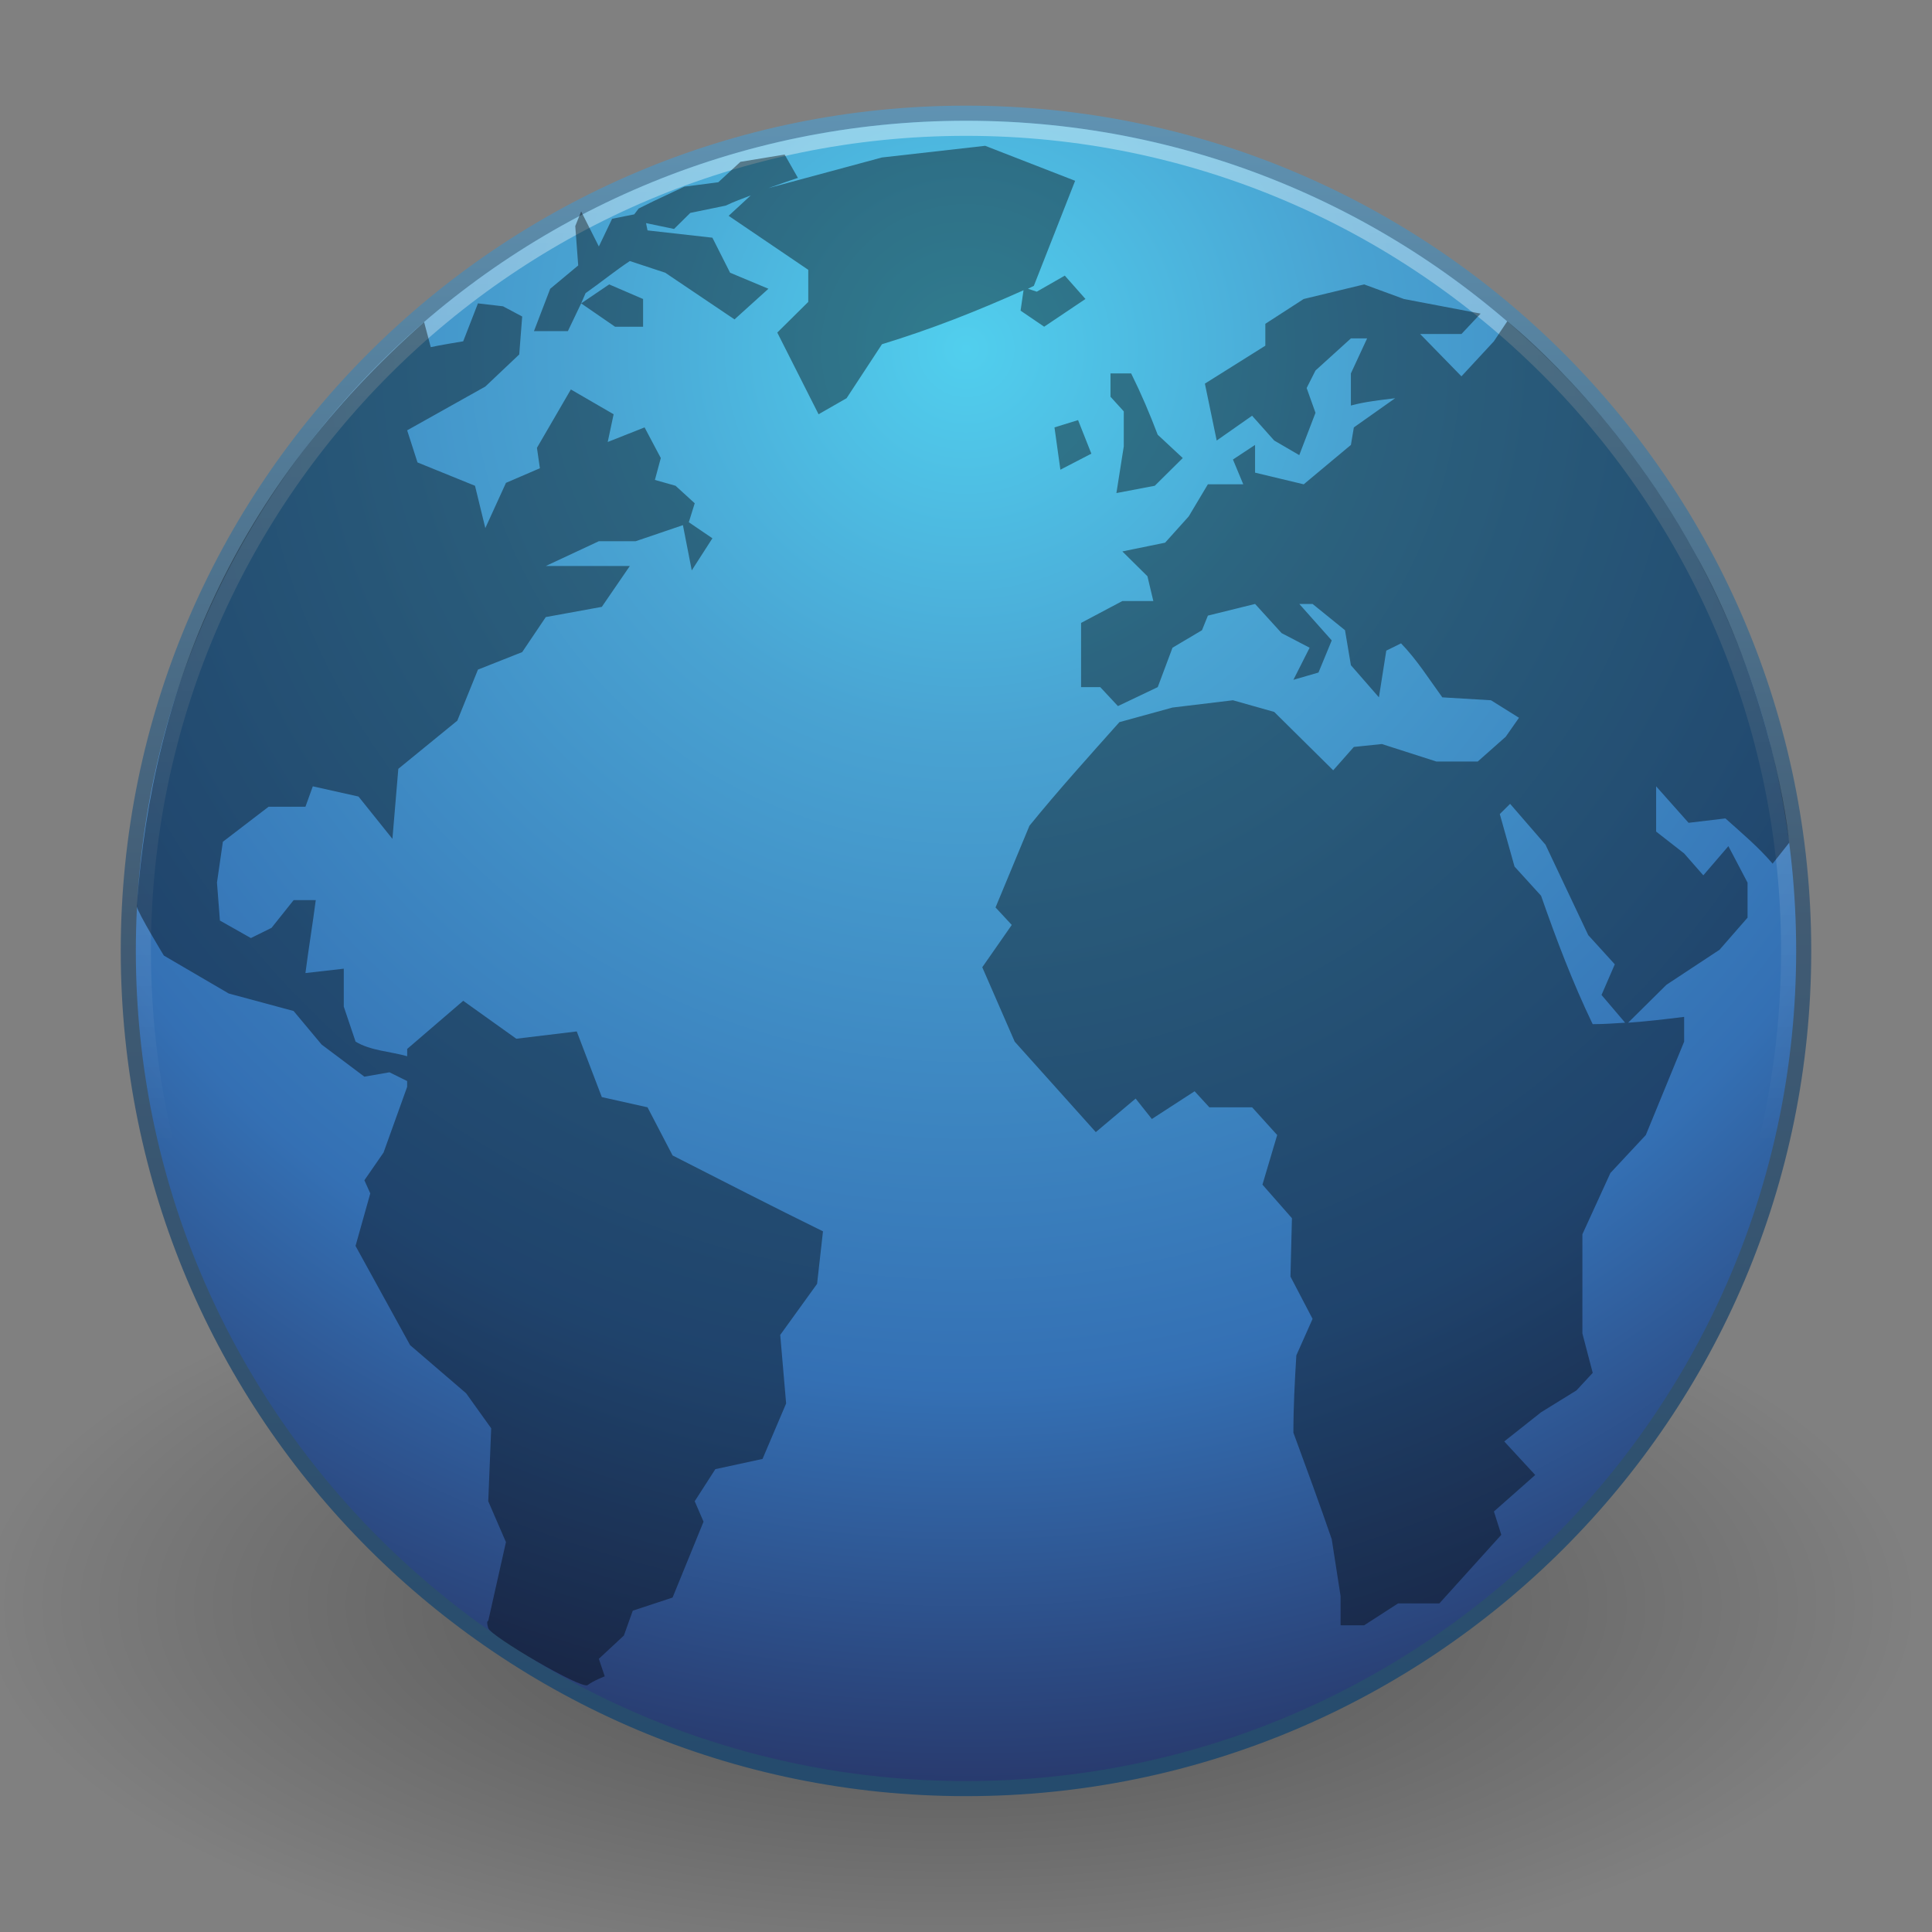 <?xml version="1.0" encoding="UTF-8" standalone="no"?>
<!-- Created with Inkscape (http://www.inkscape.org/) -->

<svg
   xmlns:dc="http://purl.org/dc/elements/1.1/"
   xmlns:cc="http://creativecommons.org/ns#"
   xmlns:rdf="http://www.w3.org/1999/02/22-rdf-syntax-ns#"
   xmlns:svg="http://www.w3.org/2000/svg"
   xmlns="http://www.w3.org/2000/svg"
   xmlns:xlink="http://www.w3.org/1999/xlink"
   xmlns:sodipodi="http://sodipodi.sourceforge.net/DTD/sodipodi-0.dtd"
   xmlns:inkscape="http://www.inkscape.org/namespaces/inkscape"
   version="1.1"
   width="128"
   height="128"
   id="svg3759"
   inkscape:version="0.91 r13725"
   sodipodi:docname="applications-internet.svg">
  <rect width="100%" height="100%" fill="#808080" stroke="none"/>
  <sodipodi:namedview
     pagecolor="#ffffff"
     bordercolor="#666666"
     borderopacity="1"
     objecttolerance="10"
     gridtolerance="10"
     guidetolerance="10"
     inkscape:pageopacity="0"
     inkscape:pageshadow="2"
     inkscape:window-width="1535"
     inkscape:window-height="876"
     id="namedview100979"
     showgrid="true"
     inkscape:zoom="4.0382514"
     inkscape:cx="56"
     inkscape:cy="71"
     inkscape:window-x="65"
     inkscape:window-y="24"
     inkscape:window-maximized="1"
     inkscape:current-layer="svg3759"
     inkscape:snap-global="false">
    <inkscape:grid
       type="xygrid"
       id="grid4087" />
  </sodipodi:namedview>
  <defs
     id="defs3761">
    <linearGradient
       x1="62.2"
       y1="-12.489"
       x2="62.2"
       y2="-1.462"
       id="linearGradient3697"
       xlink:href="#linearGradient4873"
       gradientUnits="userSpaceOnUse"
       gradientTransform="matrix(6.232,0,0,6.232,-323.619,84.878)" />
    <linearGradient
       id="linearGradient4873">
      <stop
         id="stop4875"
         style="stop-color:#ffffff;stop-opacity:1"
         offset="0" />
      <stop
         id="stop4877"
         style="stop-color:#ffffff;stop-opacity:0"
         offset="1" />
    </linearGradient>
    <radialGradient
       cx="61.24"
       cy="-8.726"
       r="9.755"
       fx="61.24"
       fy="-8.726"
       id="radialGradient3705"
       xlink:href="#linearGradient2867-449-88-871-390-598-476-591-434-148"
       gradientUnits="userSpaceOnUse"
       gradientTransform="matrix(0,10.028,-10.028,0,-23.502,-591.042)" />
    <linearGradient
       id="linearGradient2867-449-88-871-390-598-476-591-434-148">
      <stop
         id="stop4627"
         style="stop-color:#51cfee;stop-opacity:1"
         offset="0" />
      <stop
         id="stop4629"
         style="stop-color:#49a3d2;stop-opacity:1"
         offset="0.262" />
      <stop
         id="stop4631"
         style="stop-color:#3470b4;stop-opacity:1"
         offset="0.705" />
      <stop
         id="stop4633"
         style="stop-color:#273567;stop-opacity:1"
         offset="1" />
    </linearGradient>
    <linearGradient
       x1="20"
       y1="43"
       x2="20"
       y2="2.689"
       id="linearGradient3713"
       xlink:href="#linearGradient3707-319-631"
       gradientUnits="userSpaceOnUse"
       gradientTransform="matrix(2.789,0,0,2.789,-4.051,-2.831)" />
    <linearGradient
       id="linearGradient3707-319-631">
      <stop
         id="stop4637"
         style="stop-color:#254b6d;stop-opacity:1"
         offset="0" />
      <stop
         id="stop4639"
         style="stop-color:#415b73;stop-opacity:1"
         offset="0.5" />
      <stop
         id="stop4641"
         style="stop-color:#6195b5;stop-opacity:1"
         offset="1" />
    </linearGradient>
    <linearGradient
       id="linearGradient8838">
      <stop
         id="stop8840"
         style="stop-color:#000000;stop-opacity:1"
         offset="0" />
      <stop
         id="stop8842"
         style="stop-color:#000000;stop-opacity:0"
         offset="1" />
    </linearGradient>
    <radialGradient
       cx="62.625"
       cy="4.625"
       r="10.625"
       fx="62.625"
       fy="4.625"
       id="radialGradient3757"
       xlink:href="#linearGradient8838"
       gradientUnits="userSpaceOnUse"
       gradientTransform="matrix(6.032,0,0,2.439,-314.932,95.058)" />
  </defs>
  <g
     id="g4093">
    <path
       d="m 126.933,106.336 a 64.093,25.91 0 0 1 -128.186,0 64.093,25.91 0 1 1 128.186,0 z"
       id="path8836"
       style="opacity:0.4;fill:url(#radialGradient3757);fill-opacity:1;fill-rule:evenodd;stroke:none;stroke-width:1;marker:none;visibility:visible;display:inline;overflow:visible"
       inkscape:connector-curvature="0" />
    <path
       d="m 119.5,62.998 c 0,30.653 -24.85,55.502 -55.499,55.502 -30.652,0 -55.501,-24.849 -55.501,-55.502 C 8.5,32.347 33.349,7.5 64.001,7.5 c 30.649,0 55.499,24.847 55.499,55.498 l 0,0 z"
       id="path6495"
       style="fill:url(#radialGradient3705);fill-opacity:1;fill-rule:nonzero;stroke:url(#linearGradient3713);stroke-width:1;stroke-miterlimit:4;stroke-dasharray:none"
       inkscape:connector-curvature="0" />
    <path
       d="M 118.5,62.998 C 118.5,93.099 94.098,117.5 64.001,117.5 33.901,117.5 9.5,93.098 9.5,62.998 c 0,-30.099 24.401,-54.498 54.501,-54.498 30.097,0 54.499,24.399 54.499,54.498 l 0,0 z"
       id="path8655"
       style="opacity:0.4;fill:none;stroke:url(#linearGradient3697);stroke-width:1;stroke-miterlimit:4;stroke-opacity:1;stroke-dasharray:none"
       inkscape:connector-curvature="0" />
    <path
       sodipodi:nodetypes="ccccccccccccccccccccccccccccccccccccccccccccccccccccccccccccccccccccccccccccccccccccccccccccccccccccccccccccccccccccccccccccccccccccccccccccccccccccccccccccccccccccccccccccccccccccccccccccccccccccccccccccccccccccccccccccccccccccccccccccccccccccccccccccccccccccccccccccccccccccccccccccccccccccccccccccccccc"
       style="opacity:0.4;fill:#000000;fill-opacity:1;fill-rule:nonzero;stroke:none"
       id="path6534-7"
       d="m 65.27,9.66 -6.838,0.773 -7.522,2.03 c 0.641,-0.222 1.29,-0.464 1.954,-0.677 l -0.879,-1.547 -2.931,0.483 -1.465,1.353 -2.247,0.29 -2.052,0.967 -0.977,0.483 -0.293,0.387 -1.465,0.29 -0.879,1.837 -1.172,-2.32 -0.391,0.967 0.195,2.61 -1.856,1.547 -1.075,2.803 2.247,0 0.879,-1.837 0.293,-0.677 c 0.988,-0.691 1.925,-1.461 2.931,-2.127 l 2.345,0.773 c 1.526,1.026 3.064,2.069 4.591,3.093 l 2.247,-2.03 -2.54,-1.063 -1.172,-2.32 -4.298,-0.483 -0.098,-0.483 1.856,0.387 1.075,-1.063 2.345,-0.483 c 0.555,-0.267 1.101,-0.459 1.661,-0.677 l -1.465,1.353 5.275,3.577 0,2.127 -2.052,2.03 2.735,5.413 1.856,-1.063 2.345,-3.577 c 3.296,-1.008 6.267,-2.182 9.378,-3.577 l -0.195,1.353 1.563,1.063 2.735,-1.837 -1.368,-1.547 -1.856,1.063 -0.586,-0.193 c 0.135,-0.061 0.256,-0.131 0.391,-0.193 l 2.735,-6.96 z m -26.767,10.44 2.247,1.547 1.856,0 0,-1.837 -2.247,-0.967 z m 51.874,-1.257 -4.005,0.967 -2.54,1.643 0,1.45 -4.005,2.513 0.782,3.77 2.345,-1.643 1.465,1.643 1.661,0.967 1.075,-2.803 -0.586,-1.643 0.586,-1.16 2.345,-2.127 1.075,0 -1.075,2.32 0,2.127 c 0.966,-0.26 1.942,-0.362 2.931,-0.483 l -2.735,1.933 -0.195,1.16 -3.126,2.61 -3.224,-0.773 0,-1.837 -1.465,0.967 0.684,1.643 -2.345,0 -1.27,2.127 -1.563,1.74 -2.833,0.58 1.661,1.643 0.391,1.643 -2.052,0 -2.735,1.45 0,4.253 1.27,0 1.172,1.257 2.638,-1.257 0.977,-2.61 1.954,-1.16 0.391,-0.967 3.126,-0.773 1.758,1.933 1.856,0.967 -1.075,2.127 1.661,-0.483 0.879,-2.127 -2.149,-2.417 0.879,0 2.149,1.74 0.391,2.32 1.856,2.127 0.488,-3.093 0.977,-0.483 c 1.04,1.068 1.86,2.374 2.735,3.577 l 3.224,0.193 1.856,1.16 -0.879,1.257 -1.856,1.643 -2.735,0 -3.615,-1.16 -1.856,0.193 -1.368,1.547 -3.908,-3.867 -2.735,-0.773 -4.005,0.483 -3.517,0.967 c -2.006,2.251 -4.06,4.526 -5.959,6.863 l -2.247,5.413 1.075,1.16 -1.954,2.803 2.149,4.93 c 1.788,2.002 3.587,3.99 5.373,5.993 l 2.638,-2.223 1.075,1.353 2.833,-1.837 0.977,1.063 2.833,0 1.661,1.837 -0.977,3.287 1.954,2.223 -0.098,3.867 1.465,2.803 -1.075,2.417 c -0.105,1.733 -0.195,3.39 -0.195,5.123 0.862,2.348 1.726,4.691 2.54,7.057 l 0.586,3.77 0,1.933 1.563,0 2.247,-1.45 2.735,0 4.103,-4.543 -0.488,-1.547 2.735,-2.417 -2.052,-2.223 2.442,-1.933 2.345,-1.45 1.075,-1.16 -0.684,-2.61 c 0,-2.197 10e-6,-4.376 0,-6.573 l 1.856,-4.06 2.345,-2.513 2.54,-6.187 0,-1.643 c -1.264,0.158 -2.475,0.3 -3.712,0.387 l 2.54,-2.513 3.517,-2.32 1.856,-2.127 0,-2.32 c -0.421,-0.786 -0.846,-1.631 -1.27,-2.417 l -1.661,1.933 -1.27,-1.45 -1.856,-1.45 0,-2.997 2.149,2.417 2.442,-0.29 c 1.102,0.99 2.16,1.87 3.126,2.997 l 1.096,-1.383 C 118.309,53.263 116.759,44.582 112.248,36.561 106.976,26.921 99.954,21.385 99.861,21.285 l -0.888,1.328 -2.149,2.32 -2.735,-2.803 2.735,0 1.27,-1.353 -5.08,-0.967 z m -58.712,1.257 -0.977,2.513 c 0,0 -1.71,0.279 -2.149,0.387 L 28.098,21.337 C 15.585,32.366 10.088,45.529 9.062,60.054 c 0.104,0.483 1.794,3.255 1.794,3.255 l 4.298,2.513 4.298,1.16 1.856,2.223 2.833,2.127 1.661,-0.29 1.172,0.58 0,0.387 -1.563,4.35 -1.27,1.837 0.391,0.87 -0.977,3.48 3.615,6.573 3.712,3.19 1.661,2.32 -0.195,4.833 1.172,2.707 -1.172,5.22 c 0,0 -0.156,-0.043 0,0.483 0.158,0.526 6.177,4.068 6.583,3.77 0.404,-0.304 1.135,-0.58 1.135,-0.58 l -0.391,-1.16 1.661,-1.547 0.586,-1.643 2.638,-0.87 2.052,-5.027 -0.586,-1.353 1.368,-2.127 3.126,-0.677 1.563,-3.673 -0.391,-4.543 2.442,-3.383 0.391,-3.48 c -3.351,-1.644 -6.639,-3.334 -9.964,-5.027 l -1.661,-3.19 -3.028,-0.677 -1.661,-4.35 -4.005,0.483 -3.517,-2.513 -3.712,3.19 0,0.483 c -1.112,-0.318 -2.429,-0.364 -3.419,-0.967 l -0.782,-2.32 0,-2.513 -2.54,0.29 c 0.204,-1.601 0.478,-3.233 0.684,-4.833 l -1.465,0 -1.465,1.837 -1.368,0.677 -2.052,-1.16 -0.195,-2.513 0.391,-2.707 3.028,-2.32 2.442,0 0.488,-1.353 3.028,0.677 2.247,2.803 0.391,-4.64 3.908,-3.19 1.368,-3.383 2.931,-1.16 1.563,-2.32 3.712,-0.677 1.856,-2.707 -5.568,0 3.517,-1.643 2.442,0 3.126,-1.063 0.586,2.997 1.368,-2.127 -1.563,-1.063 0.391,-1.257 -1.27,-1.16 -1.368,-0.387 0.391,-1.45 -1.075,-2.03 -2.442,0.967 0.391,-1.837 -2.833,-1.643 -2.247,3.867 0.195,1.353 -2.247,0.967 -1.368,2.997 -0.684,-2.803 -3.81,-1.547 -0.684,-2.127 5.178,-2.9 2.247,-2.127 0.195,-2.513 -1.27,-0.677 -1.661,-0.193 z m 41.909,4.64 0,1.547 0.879,0.967 0,2.32 -0.488,3.093 2.54,-0.483 1.856,-1.837 -1.661,-1.547 c -0.539,-1.419 -1.084,-2.699 -1.758,-4.06 z m -2.149,3.093 -1.563,0.483 0.391,2.803 2.052,-1.063 z m 28.623,25.423 2.345,2.707 2.833,5.993 1.758,1.933 -0.879,2.03 1.563,1.837 c -0.717,0.047 -1.412,0.097 -2.149,0.097 -1.339,-2.785 -2.399,-5.593 -3.419,-8.507 l -1.758,-1.933 -0.977,-3.48 0.684,-0.677 z"
       inkscape:connector-curvature="0" />
  </g>
</svg>
